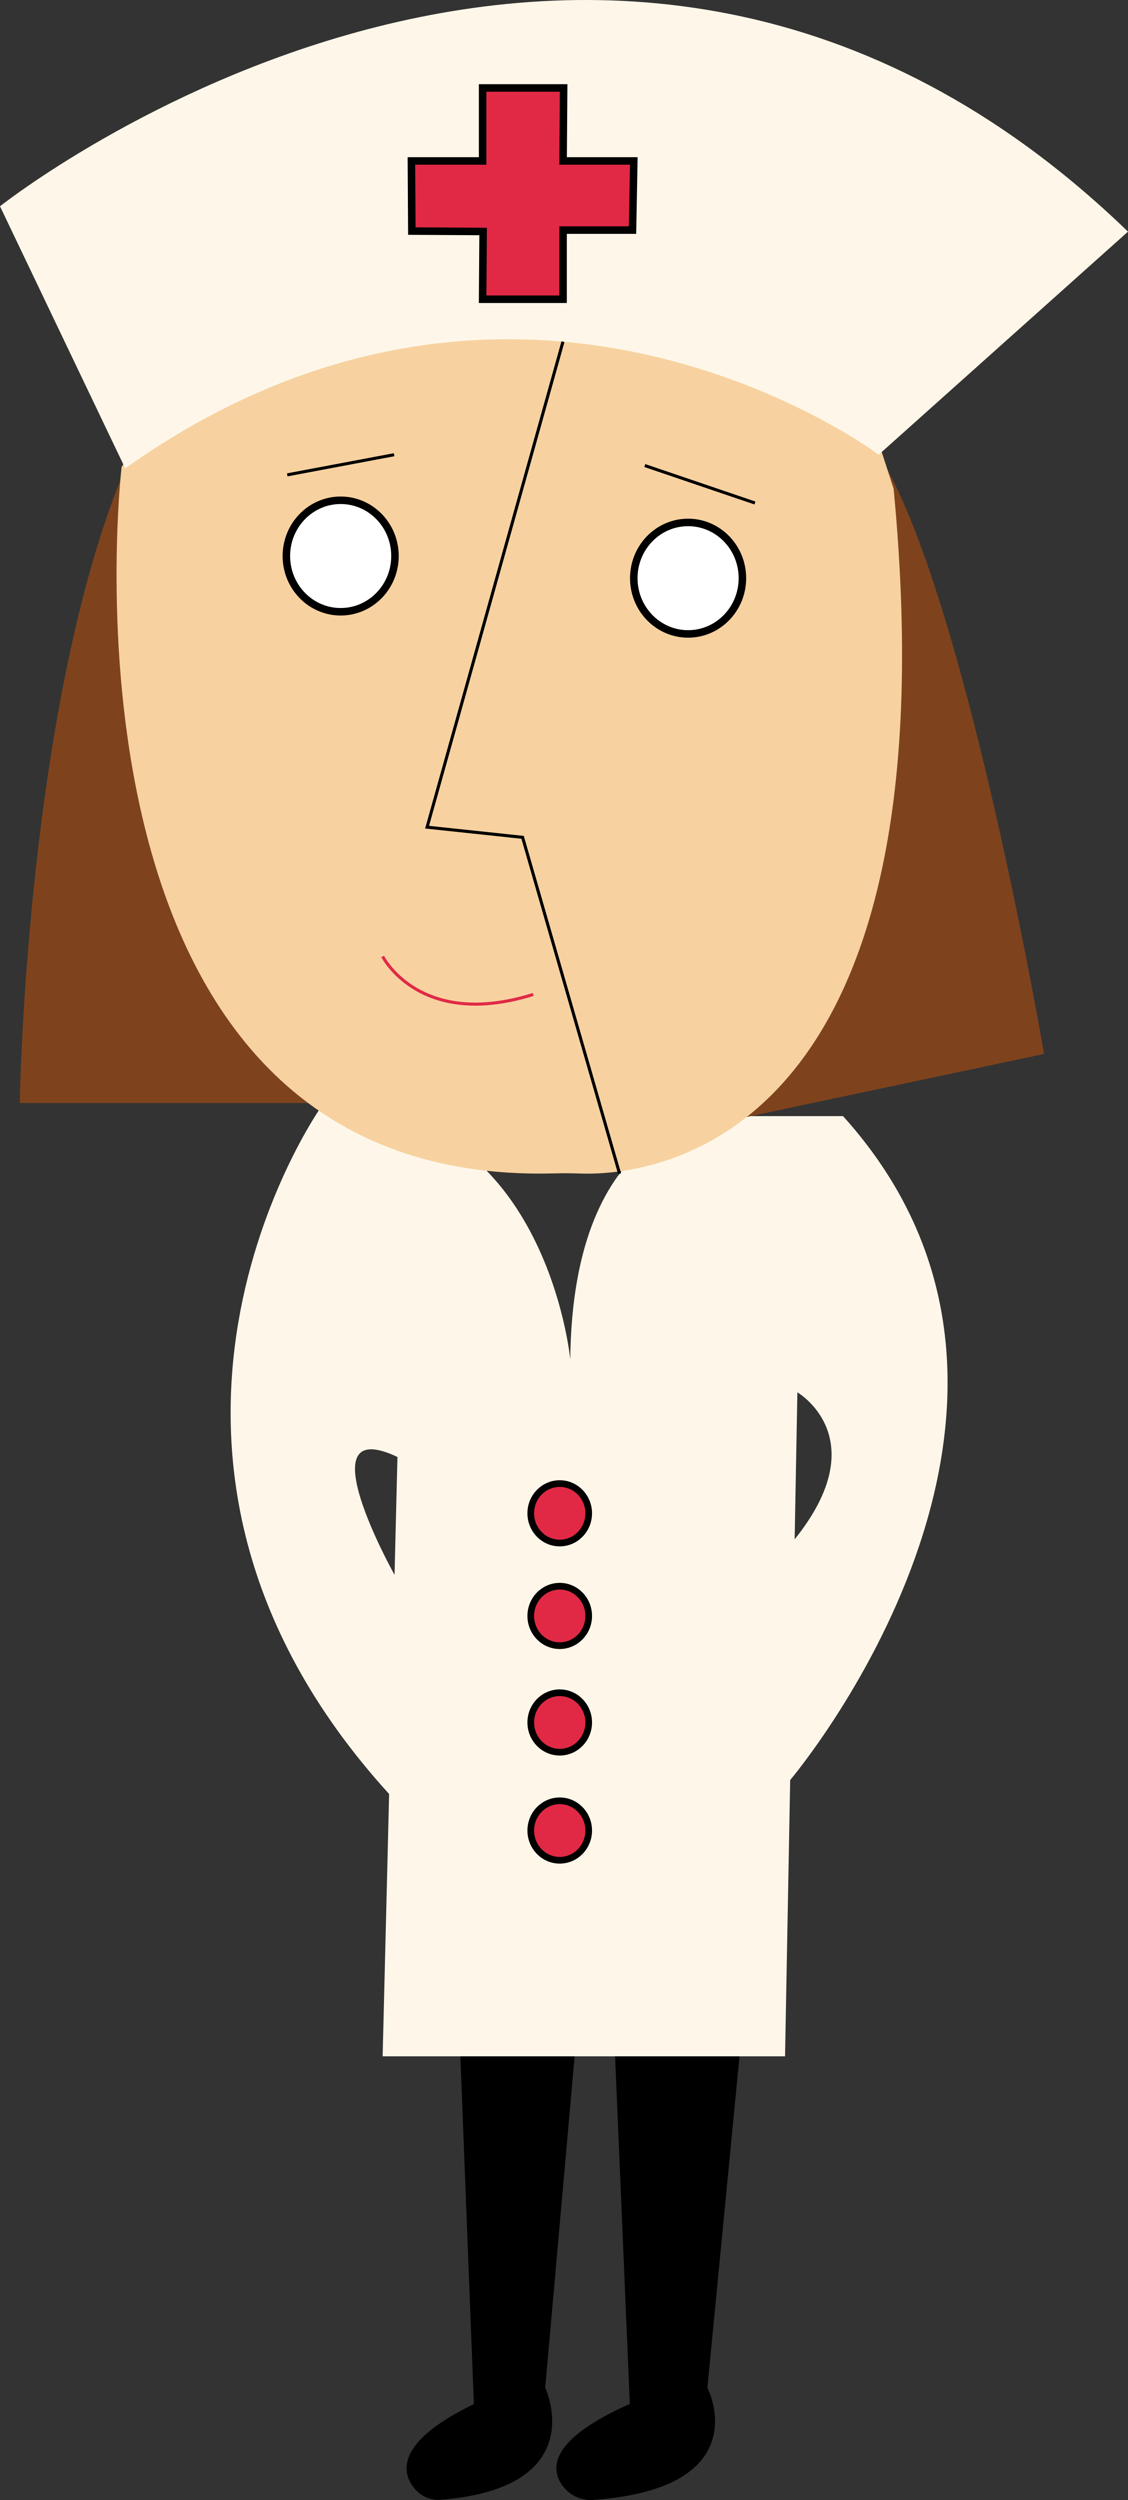 <?xml version="1.0" encoding="iso-8859-1"?>
<!-- Generator: Adobe Illustrator 18.1.1, SVG Export Plug-In . SVG Version: 6.00 Build 0)  -->
<svg version="1.1" id="Layer_1" xmlns="http://www.w3.org/2000/svg" xmlns:xlink="http://www.w3.org/1999/xlink" x="0px" y="0px"
	 viewBox="0 0 121.676 269.587" style="enable-background:new 0 0 121.676 269.587;" xml:space="preserve">
<rect x="0" y="0" width="121.676" height="269.587" fill="#333333" stroke="none"/>
<path style="stroke:#000000;stroke-width:0.696;stroke-miterlimit:10;" d="M61.634,221.741l-3.178,35.8
	c0,0,5.075,10.419-10.966,11.673c-0.95,0.074-1.912-0.312-2.609-1.212c-1.239-1.599-1.628-4.603,6.592-8.548l-1.465-37.713H61.634z"
	/>
<path style="stroke:#000000;stroke-width:0.727;stroke-miterlimit:10;" d="M79.404,221.741l-3.47,35.8
	c0,0,5.54,10.419-11.971,11.673c-1.037,0.074-2.088-0.312-2.848-1.212c-1.352-1.599-1.777-4.603,7.196-8.548l-1.599-37.713H79.404z"
	/>
<path style="fill:#FEF7E9;" d="M34.603,119.421c0,0-26.181,37.143,7.372,74.036l0.584-23.633c0,0-9.805-17.496,0.314-12.713
	l-1.598,64.631h43.406l1.331-71.6c0,0,8.493,4.919-0.295,15.85l-0.483,25.958c0,0,34.057-40.166,5.704-71.594H77.225
	c0,0-15.445,0.272-15.711,26.234C61.514,146.589,58.835,118.601,34.603,119.421z"/>
<ellipse style="fill:#E12946;stroke:#000000;stroke-width:0.72;stroke-miterlimit:10;" cx="60.377" cy="163.186" rx="3.124" ry="3.206"/>
<ellipse style="fill:#E12946;stroke:#000000;stroke-width:0.72;stroke-miterlimit:10;" cx="60.377" cy="174.254" rx="3.124" ry="3.206"/>
<ellipse style="fill:#E12946;stroke:#000000;stroke-width:0.72;stroke-miterlimit:10;" cx="60.377" cy="185.741" rx="3.124" ry="3.206"/>
<ellipse style="fill:#E12946;stroke:#000000;stroke-width:0.72;stroke-miterlimit:10;" cx="60.377" cy="197.394" rx="3.124" ry="3.206"/>
<path style="fill:#7E431D;" d="M33.927,118.944H2.13c0,0,0.654-42.913,11.378-68.44s71.932-16.221,81.272-1.471
	s17.841,64.618,17.841,64.618l-32.992,6.99L33.927,118.944z"/>
<path style="fill:#F7D2A0;stroke:#F7D2A0;stroke-width:0.809;stroke-miterlimit:10;" d="M95.995,52.787
	c6.787,71.252-26.674,73.593-33.383,73.355c-0.933-0.033-1.866-0.041-2.799-0.015c-55.216,1.535-46.305-75.623-46.305-75.623
	l11.128-17.123l67.022,6.002L95.995,52.787z"/>
<ellipse style="fill:#FFFFFF;stroke:#000000;stroke-width:0.809;stroke-miterlimit:10;" cx="36.748" cy="59.958" rx="5.858" ry="6.012"/>
<ellipse style="fill:#FFFFFF;stroke:#000000;stroke-width:0.809;stroke-miterlimit:10;" cx="74.224" cy="62.348" rx="5.858" ry="6.012"/>
<line style="fill:none;stroke:#000000;stroke-width:0.331;stroke-miterlimit:10;" x1="30.986" y1="51.206" x2="42.511" y2="49.034"/>
<line style="fill:none;stroke:#000000;stroke-width:0.331;stroke-miterlimit:10;" x1="69.554" y1="50.202" x2="81.435" y2="54.241"/>
<path style="fill:#FEF7E9;" d="M13.508,50.505L0,22.244c0,0,65.222-51.824,121.676,2.734L94.781,49.034
	C94.781,49.034,56.372,20.059,13.508,50.505z"/>
<polygon style="fill:#E12946;stroke:#000000;stroke-width:0.809;stroke-miterlimit:10;" points="52.06,17.355 44.378,17.355 
	44.425,24.918 52.115,24.963 52.06,32.268 60.739,32.268 60.739,24.812 68.228,24.812 68.366,17.355 60.739,17.355 60.799,9.484 
	52.06,9.484 "/>
<polyline style="fill:none;stroke:#000000;stroke-width:0.331;stroke-miterlimit:10;" points="60.727,36.847 46.069,89.199 
	56.372,90.293 66.835,126.563 "/>
<path style="fill:none;stroke:#E12946;stroke-width:0.331;stroke-miterlimit:10;" d="M41.275,103.137c0,0,3.994,7.925,16.244,4.099
	"/>
</svg>
